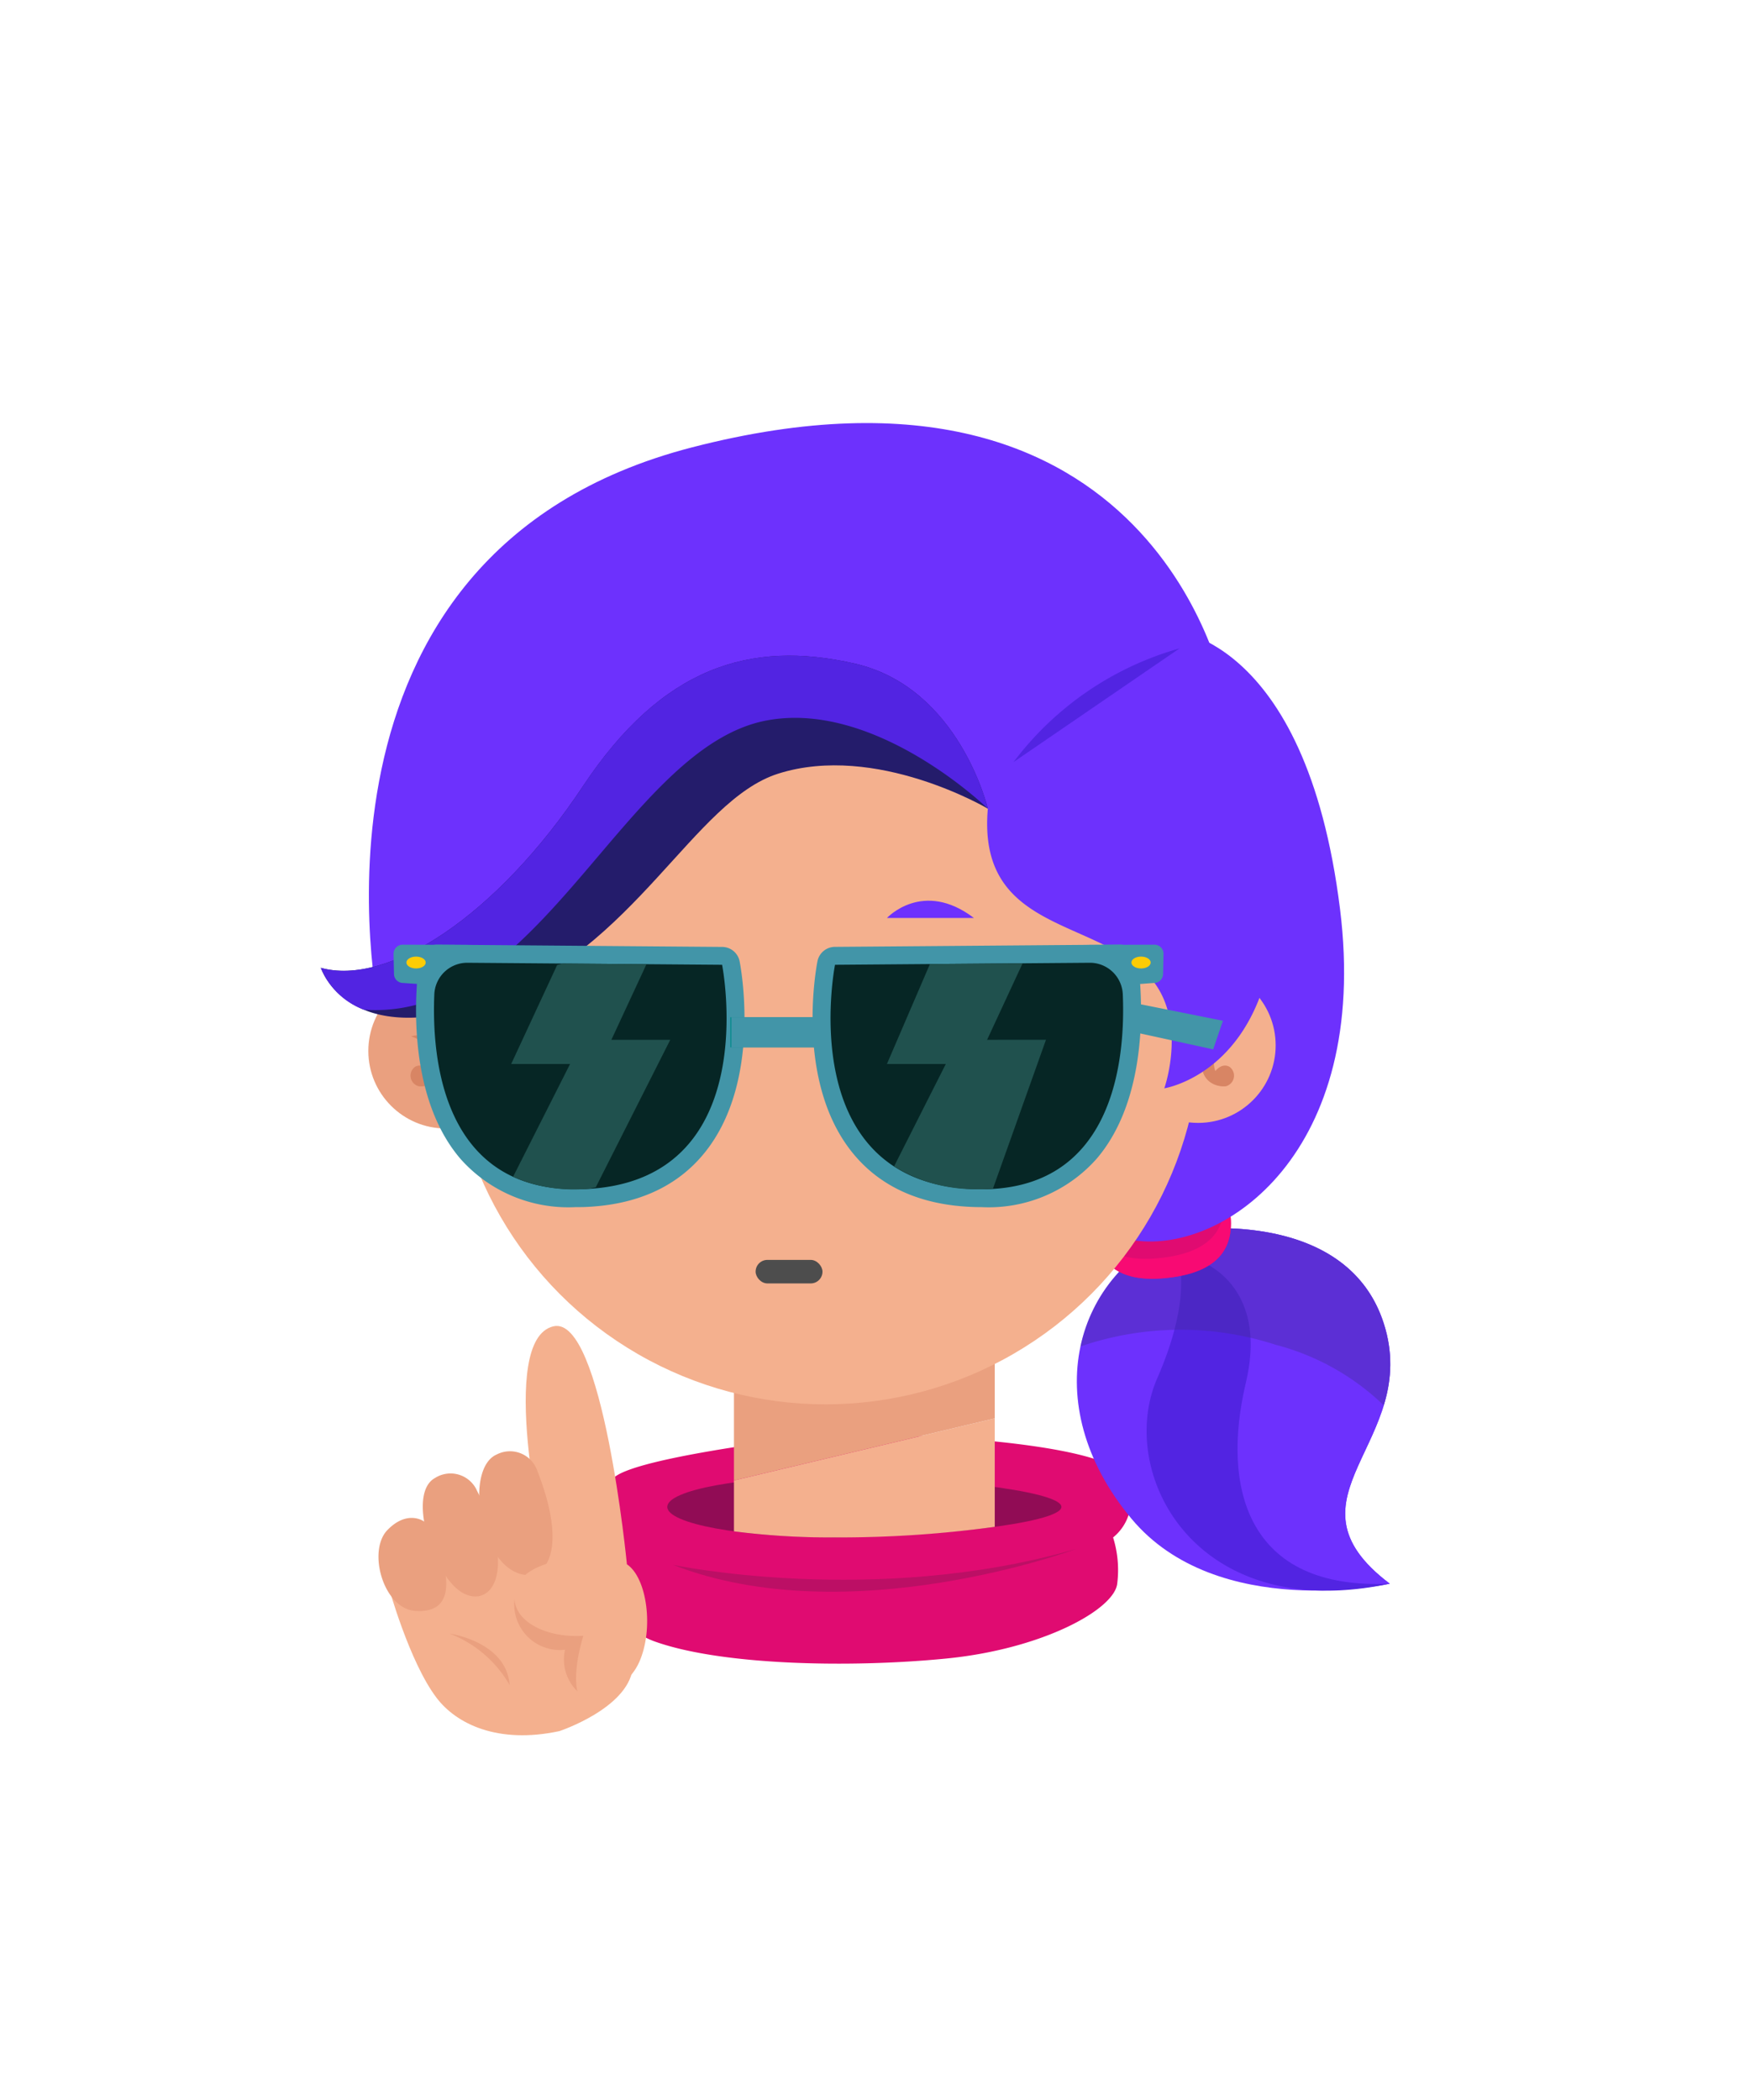 <svg xmlns="http://www.w3.org/2000/svg" width="120" height="144" viewBox="0 0 120 144">
  <g id="Grupo_3995" data-name="Grupo 3995" transform="translate(-48 -120)">
    <rect id="Rectángulo_2130" data-name="Rectángulo 2130" width="120" height="144" transform="translate(48 120)" fill="none"/>
    <g id="Grupo_40194" data-name="Grupo 40194" transform="translate(-1081.926 -240.512)">
      <path id="Trazado_43067" data-name="Trazado 43067" d="M1202.172,517.523s-12.111,1.363-14.119,2.814a3.054,3.054,0,0,0,.093,5.141s-1.459,4.735,2.617,6.188c4.571,1.628,13.359,1.814,19.965,1.163s11.495-3.349,11.726-5.117a7.49,7.49,0,0,0-.281-3.187,3.287,3.287,0,0,0,.791-4.187C1221.568,517.894,1206.716,517.245,1202.172,517.523Z" transform="translate(-15.921 -58.588)" fill="#e00b71"/>
      <path id="Trazado_43068" data-name="Trazado 43068" d="M1222.778,524.857c0,1.156-9.314,2.094-15.616,2.094s-11.41-.938-11.41-2.094,5.108-2.094,11.41-2.094S1222.778,523.7,1222.778,524.857Z" transform="translate(-20.07 -61.015)" fill="#910c55"/>
      <path id="Trazado_43069" data-name="Trazado 43069" d="M1254.687,491.525s11.306-1.779,13.921,6.374-7.433,11.921.412,17.844c0,0-11.823,2.615-17.717-4.461C1244.708,503.365,1247.457,494.3,1254.687,491.525Z" transform="translate(-43.795 -46.635)" fill="#6d31fd"/>
      <path id="Trazado_43070" data-name="Trazado 43070" d="M1265.235,500.135s-2-6.807-7.123-7.082c0,0,1.984,2.557-1,9.389-2.8,6.413,2.494,16.921,15.949,14.075,0,0-8.548-.539-7.826-5.923A43.163,43.163,0,0,0,1265.235,500.135Z" transform="translate(-47.836 -47.41)" fill="#5224e2"/>
      <path id="Trazado_43071" data-name="Trazado 43071" d="M1275.369,497.9c-1.84-5.737-7.98-6.555-11.46-6.536l-1.583,2.075s5.275,1.384,3.583,8.538.055,14.229,9.873,13.767C1267.936,509.821,1277.984,506.053,1275.369,497.9Z" transform="translate(-50.556 -46.636)" fill="#6d31fd"/>
      <path id="Trazado_43072" data-name="Trazado 43072" d="M1254.9,491.525a10.9,10.9,0,0,0-6.876,7.949,21.153,21.153,0,0,1,13.383-.114,16.774,16.774,0,0,1,7.41,4.152,9.042,9.042,0,0,0,0-5.614C1266.2,489.746,1254.9,491.525,1254.9,491.525Z" transform="translate(-44.006 -46.635)" fill="#422c9b" opacity="0.41"/>
      <path id="Trazado_43073" data-name="Trazado 43073" d="M1250.137,487.725s-1.077,4.717,4.564,4.2,4.693-4.2,4.141-6.255S1250.137,487.725,1250.137,487.725Z" transform="translate(-44.936 -43.767)" fill="#e00b71"/>
      <path id="Trazado_43074" data-name="Trazado 43074" d="M1258.87,485.883a.644.644,0,0,0-.2-.326c.431,2.066.377,4.779-4.4,5.212-2.4.218-3.584-.512-4.151-1.423.163,1.344,1.04,3.117,4.612,2.792C1260.369,491.626,1259.422,487.934,1258.87,485.883Z" transform="translate(-44.965 -43.977)" fill="#f80a73"/>
      <circle id="Elipse_1103" data-name="Elipse 1103" cx="5.317" cy="5.317" r="5.317" transform="translate(1155.183 427.261)" fill="#eaa07f"/>
      <path id="Trazado_43075" data-name="Trazado 43075" d="M1163.311,467.063a1.663,1.663,0,0,1,2.114,1.335c.345,1.79-.98,2.158-1.591,2.084a.75.75,0,0,1-.24-1.341c.533-.282.961.3.961.3A1.843,1.843,0,0,0,1163.311,467.063Z" transform="translate(-5.196 -35.484)" fill="#d88564"/>
      <path id="Trazado_43076" data-name="Trazado 43076" d="M1204.185,519.684v3.49a51.6,51.6,0,0,0,6.839.417,78.738,78.738,0,0,0,11.045-.726v-7.438Z" transform="translate(-23.931 -57.655)" fill="#f4b08e"/>
      <path id="Trazado_43077" data-name="Trazado 43077" d="M1222.069,510.652V505h-17.884v9.909Z" transform="translate(-23.931 -52.88)" fill="#eaa07f"/>
      <path id="Trazado_43078" data-name="Trazado 43078" d="M1246.191,424.83l5.593-9.222s9.5.146,11.866,19.187c2.077,16.723-7.955,23.557-14.023,22.727C1237.756,455.9,1246.191,424.83,1246.191,424.83Z" transform="translate(-41.836 -11.945)" fill="#6d31fd"/>
      <circle id="Elipse_1104" data-name="Elipse 1104" cx="5.317" cy="5.317" r="5.317" transform="translate(1206.766 426.877)" fill="#f4b08e"/>
      <path id="Trazado_43079" data-name="Trazado 43079" d="M1265.542,467.063a1.663,1.663,0,0,0-2.114,1.335c-.345,1.79.98,2.158,1.591,2.084a.75.75,0,0,0,.239-1.341c-.533-.282-.961.3-.961.3A1.843,1.843,0,0,1,1265.542,467.063Z" transform="translate(-51.035 -35.484)" fill="#d88564"/>
      <circle id="Elipse_1105" data-name="Elipse 1105" cx="25.73" cy="25.73" r="25.73" transform="translate(1160.801 405.35)" fill="#f4b08e"/>
      <path id="Trazado_43080" data-name="Trazado 43080" d="M1158.706,429.879c15.921,1.769,16.667-14.071,25.281-17.456,7.821-3.072,16.459,3.538,16.459,3.538l16.242-8s-4.618-25.025-36.547-16.767C1151.992,398.477,1158.706,429.879,1158.706,429.879Z" transform="translate(-2.784 0)" fill="#6d31fd"/>
      <path id="Trazado_43081" data-name="Trazado 43081" d="M1239.851,425.792a7.954,7.954,0,0,0-3.589,5.64c-.718,8.306,7.048,7.5,10.871,11.3,2.974,2.955,1.23,7.878,1.23,7.878s7.635-1.18,7.635-13.024S1250.682,419.515,1239.851,425.792Z" transform="translate(-38.599 -15.47)" fill="#6d31fd"/>
      <path id="Trazado_43082" data-name="Trazado 43082" d="M1239.555,425.819l11.383-7.794A21.548,21.548,0,0,0,1239.555,425.819Z" transform="translate(-40.128 -13.051)" fill="#5224e2"/>
      <path id="Trazado_43083" data-name="Trazado 43083" d="M1197.663,429.433s-1.948-8.307-9.127-9.947-13.208.228-18.638,8.409c-5.922,8.922-13.357,13.729-17.972,12.453,0,0,1.818,5.826,11.677,2.276s13.881-13.741,19.675-15.587C1190,424.9,1197.663,429.433,1197.663,429.433Z" transform="translate(0 -13.471)" fill="#241c6b"/>
      <path id="Trazado_43084" data-name="Trazado 43084" d="M1182.512,423.383c7.5-1.4,15.151,6.051,15.151,6.051s-1.948-8.307-9.127-9.947-13.207.228-18.638,8.409c-5.922,8.922-13.357,13.729-17.972,12.453a5.113,5.113,0,0,0,2.946,2.869C1166.991,444.076,1172.744,425.2,1182.512,423.383Z" transform="translate(0 -13.471)" fill="#5224e2"/>
      <path id="Trazado_43085" data-name="Trazado 43085" d="M1196.5,533.046s13.79,2.9,27.607-1.087C1224.111,531.959,1208.553,537.744,1196.5,533.046Z" transform="translate(-20.414 -65.226)" fill="#bc0f65"/>
      <path id="Trazado_43086" data-name="Trazado 43086" d="M1176.335,528.366s-6.281-.983-15.882,4.414c0,0,1.433,5.235,3.316,7.705,1.369,1.8,4.21,3.182,8.419,2.281,0,0,4.631-1.531,5.025-4.26C1177.48,536.648,1176.862,531.491,1176.335,528.366Z" transform="translate(-3.905 -63.548)" fill="#f4b08e"/>
      <path id="Trazado_43087" data-name="Trazado 43087" d="M1179.142,518.923s-3.292-14.273.608-15.166c3.371-.772,5.033,16.32,5.033,16.32Z" transform="translate(-11.869 -52.299)" fill="#f4b08e"/>
      <path id="Trazado_43088" data-name="Trazado 43088" d="M1175.948,520.931a1.982,1.982,0,0,0-2.781-1.131c-2.059.884-1.351,6.588,1.094,7.973C1176.237,528.893,1178.277,526.872,1175.948,520.931Z" transform="translate(-9.174 -59.555)" fill="#eaa07f"/>
      <path id="Trazado_43089" data-name="Trazado 43089" d="M1168.54,523.563a1.982,1.982,0,0,0-2.874-.87c-1.969,1.07-.118,6.66,1.825,7.838S1171.406,529.265,1168.54,523.563Z" transform="translate(-5.907 -60.835)" fill="#eaa07f"/>
      <path id="Trazado_43090" data-name="Trazado 43090" d="M1180.773,544l2.982-3.838-1.8-2.613-4.879-.661-.641.676a3.135,3.135,0,0,0,3.454,3.556,3.031,3.031,0,0,0,.88,2.88" transform="translate(-11.218 -67.482)" fill="#eaa07f"/>
      <path id="Trazado_43091" data-name="Trazado 43091" d="M1180.88,542.681s3.027-.093,4.1-2.509c1.006-2.264.54-5.767-.848-6.7s-6.77-.587-7.563,1.525,1.757,3.567,4.578,3.379C1181.147,538.379,1180.227,541.139,1180.88,542.681Z" transform="translate(-11.218 -65.696)" fill="#f4b08e"/>
      <path id="Trazado_43092" data-name="Trazado 43092" d="M1162.348,528.268s-1.125-.845-2.515.581-.285,5.39,1.9,5.545,2.2-1.453,2.1-2.394A15.884,15.884,0,0,0,1162.348,528.268Z" transform="translate(-3.339 -63.422)" fill="#eaa07f"/>
      <path id="Trazado_43093" data-name="Trazado 43093" d="M1168.226,542.654s3.893.543,4.108,3.523A8.115,8.115,0,0,0,1168.226,542.654Z" transform="translate(-7.464 -70.123)" fill="#eaa07f"/>
      <rect id="Rectángulo_5585" data-name="Rectángulo 5585" width="4.586" height="1.613" rx="0.807" transform="translate(1181.739 446.905)" fill="#4d4d4d"/>
      <path id="Trazado_43094" data-name="Trazado 43094" d="M1223.537,451.127s2.462-2.666,5.966,0Z" transform="translate(-32.793 -27.667)" fill="#6d31fd"/>
      <g id="Grupo_40193" data-name="Grupo 40193" transform="translate(1156.914 425.288)">
        <g id="Grupo_40191" data-name="Grupo 40191">
          <path id="Trazado_43095" data-name="Trazado 43095" d="M1174.926,473.5A9.888,9.888,0,0,1,1167,470.17c-4.151-4.875-2.849-13.282-2.791-13.638a1.227,1.227,0,0,1,1.21-1.03l19.547.156a1.227,1.227,0,0,1,1.193.988c.065.33,1.559,8.143-2.348,13.059-1.906,2.4-4.728,3.675-8.386,3.792C1175.257,473.5,1175.089,473.5,1174.926,473.5Z" transform="translate(-1162.43 -455.502)" fill="#4295a8"/>
          <path id="Trazado_43096" data-name="Trazado 43096" d="M1168.537,457.794l17.459.139s2.973,14.985-9.57,15.387c-9.622.308-10.347-9-10.163-13.356A2.26,2.26,0,0,1,1168.537,457.794Z" transform="translate(-1163.469 -456.552)" fill="#062625"/>
          <path id="Trazado_43097" data-name="Trazado 43097" d="M1186.914,463.121h-4.038l2.407-5.185-5.714-.045-.411.1-3.153,6.79h4.038l-3.908,7.733a10.406,10.406,0,0,0,4.762.852c.172-.005.33-.024.5-.035l.41-.1Z" transform="translate(-1167.941 -456.596)" fill="#20514e"/>
          <path id="Trazado_43098" data-name="Trazado 43098" d="M1166.752,456.459l-.368-.935-4.634-.017a.621.621,0,0,0-.623.639l.03,1.385a.621.621,0,0,0,.62.6l1.619.115.72-1.836Z" transform="translate(-1161.128 -455.504)" fill="#4295a8"/>
          <ellipse id="Elipse_1106" data-name="Elipse 1106" cx="0.661" cy="0.407" rx="0.661" ry="0.407" transform="translate(0.881 0.819)" fill="#fccc05"/>
          <rect id="Rectángulo_5586" data-name="Rectángulo 5586" width="6.544" height="2.064" transform="translate(23.08 4.979)" fill="#128d93"/>
        </g>
        <g id="Grupo_40192" data-name="Grupo 40192" transform="translate(23.173)">
          <path id="Trazado_43099" data-name="Trazado 43099" d="M1225.7,473.5a9.887,9.887,0,0,0,7.926-3.334c4.151-4.875,2.849-13.282,2.791-13.638a1.226,1.226,0,0,0-1.21-1.03l-19.547.156a1.226,1.226,0,0,0-1.193.988c-.066.33-1.559,8.143,2.347,13.059,1.906,2.4,4.729,3.675,8.387,3.792C1225.37,473.5,1225.538,473.5,1225.7,473.5Z" transform="translate(-1208.574 -455.502)" fill="#4295a8"/>
          <path id="Trazado_43100" data-name="Trazado 43100" d="M1234.168,457.794l-17.459.139s-2.972,14.985,9.571,15.387c9.621.308,10.346-9,10.163-13.356A2.26,2.26,0,0,0,1234.168,457.794Z" transform="translate(-1209.612 -456.552)" fill="#062625"/>
          <path id="Trazado_43101" data-name="Trazado 43101" d="M1230.4,463.108l2.436-5.246-6.355.05-2.95,6.855h4.038l-3.549,7.023a10.518,10.518,0,0,0,5.527,1.561c.437.014.85,0,1.251-.023l3.64-10.221Z" transform="translate(-1212.875 -456.583)" fill="#20514e"/>
          <path id="Trazado_43102" data-name="Trazado 43102" d="M1248.151,456.459l.367-.935,4.634-.017a.62.62,0,0,1,.622.639l-.03,1.385a.62.62,0,0,1-.62.6l-1.619.115-.719-1.836Z" transform="translate(-1224.152 -455.504)" fill="#4295a8"/>
          <ellipse id="Elipse_1107" data-name="Elipse 1107" cx="0.661" cy="0.407" rx="0.661" ry="0.407" transform="translate(27.421 0.819)" fill="#fccc05"/>
          <rect id="Rectángulo_5587" data-name="Rectángulo 5587" width="6.544" height="2.064" transform="translate(6.544 7.043) rotate(-180)" fill="#4295a8"/>
        </g>
        <path id="Trazado_43103" data-name="Trazado 43103" d="M1254.464,462.817l6.275,1.255-.67,1.962-5.367-1.172Z" transform="translate(-1203.869 -458.852)" fill="#4295a8"/>
      </g>
    </g>
  </g>
</svg>
